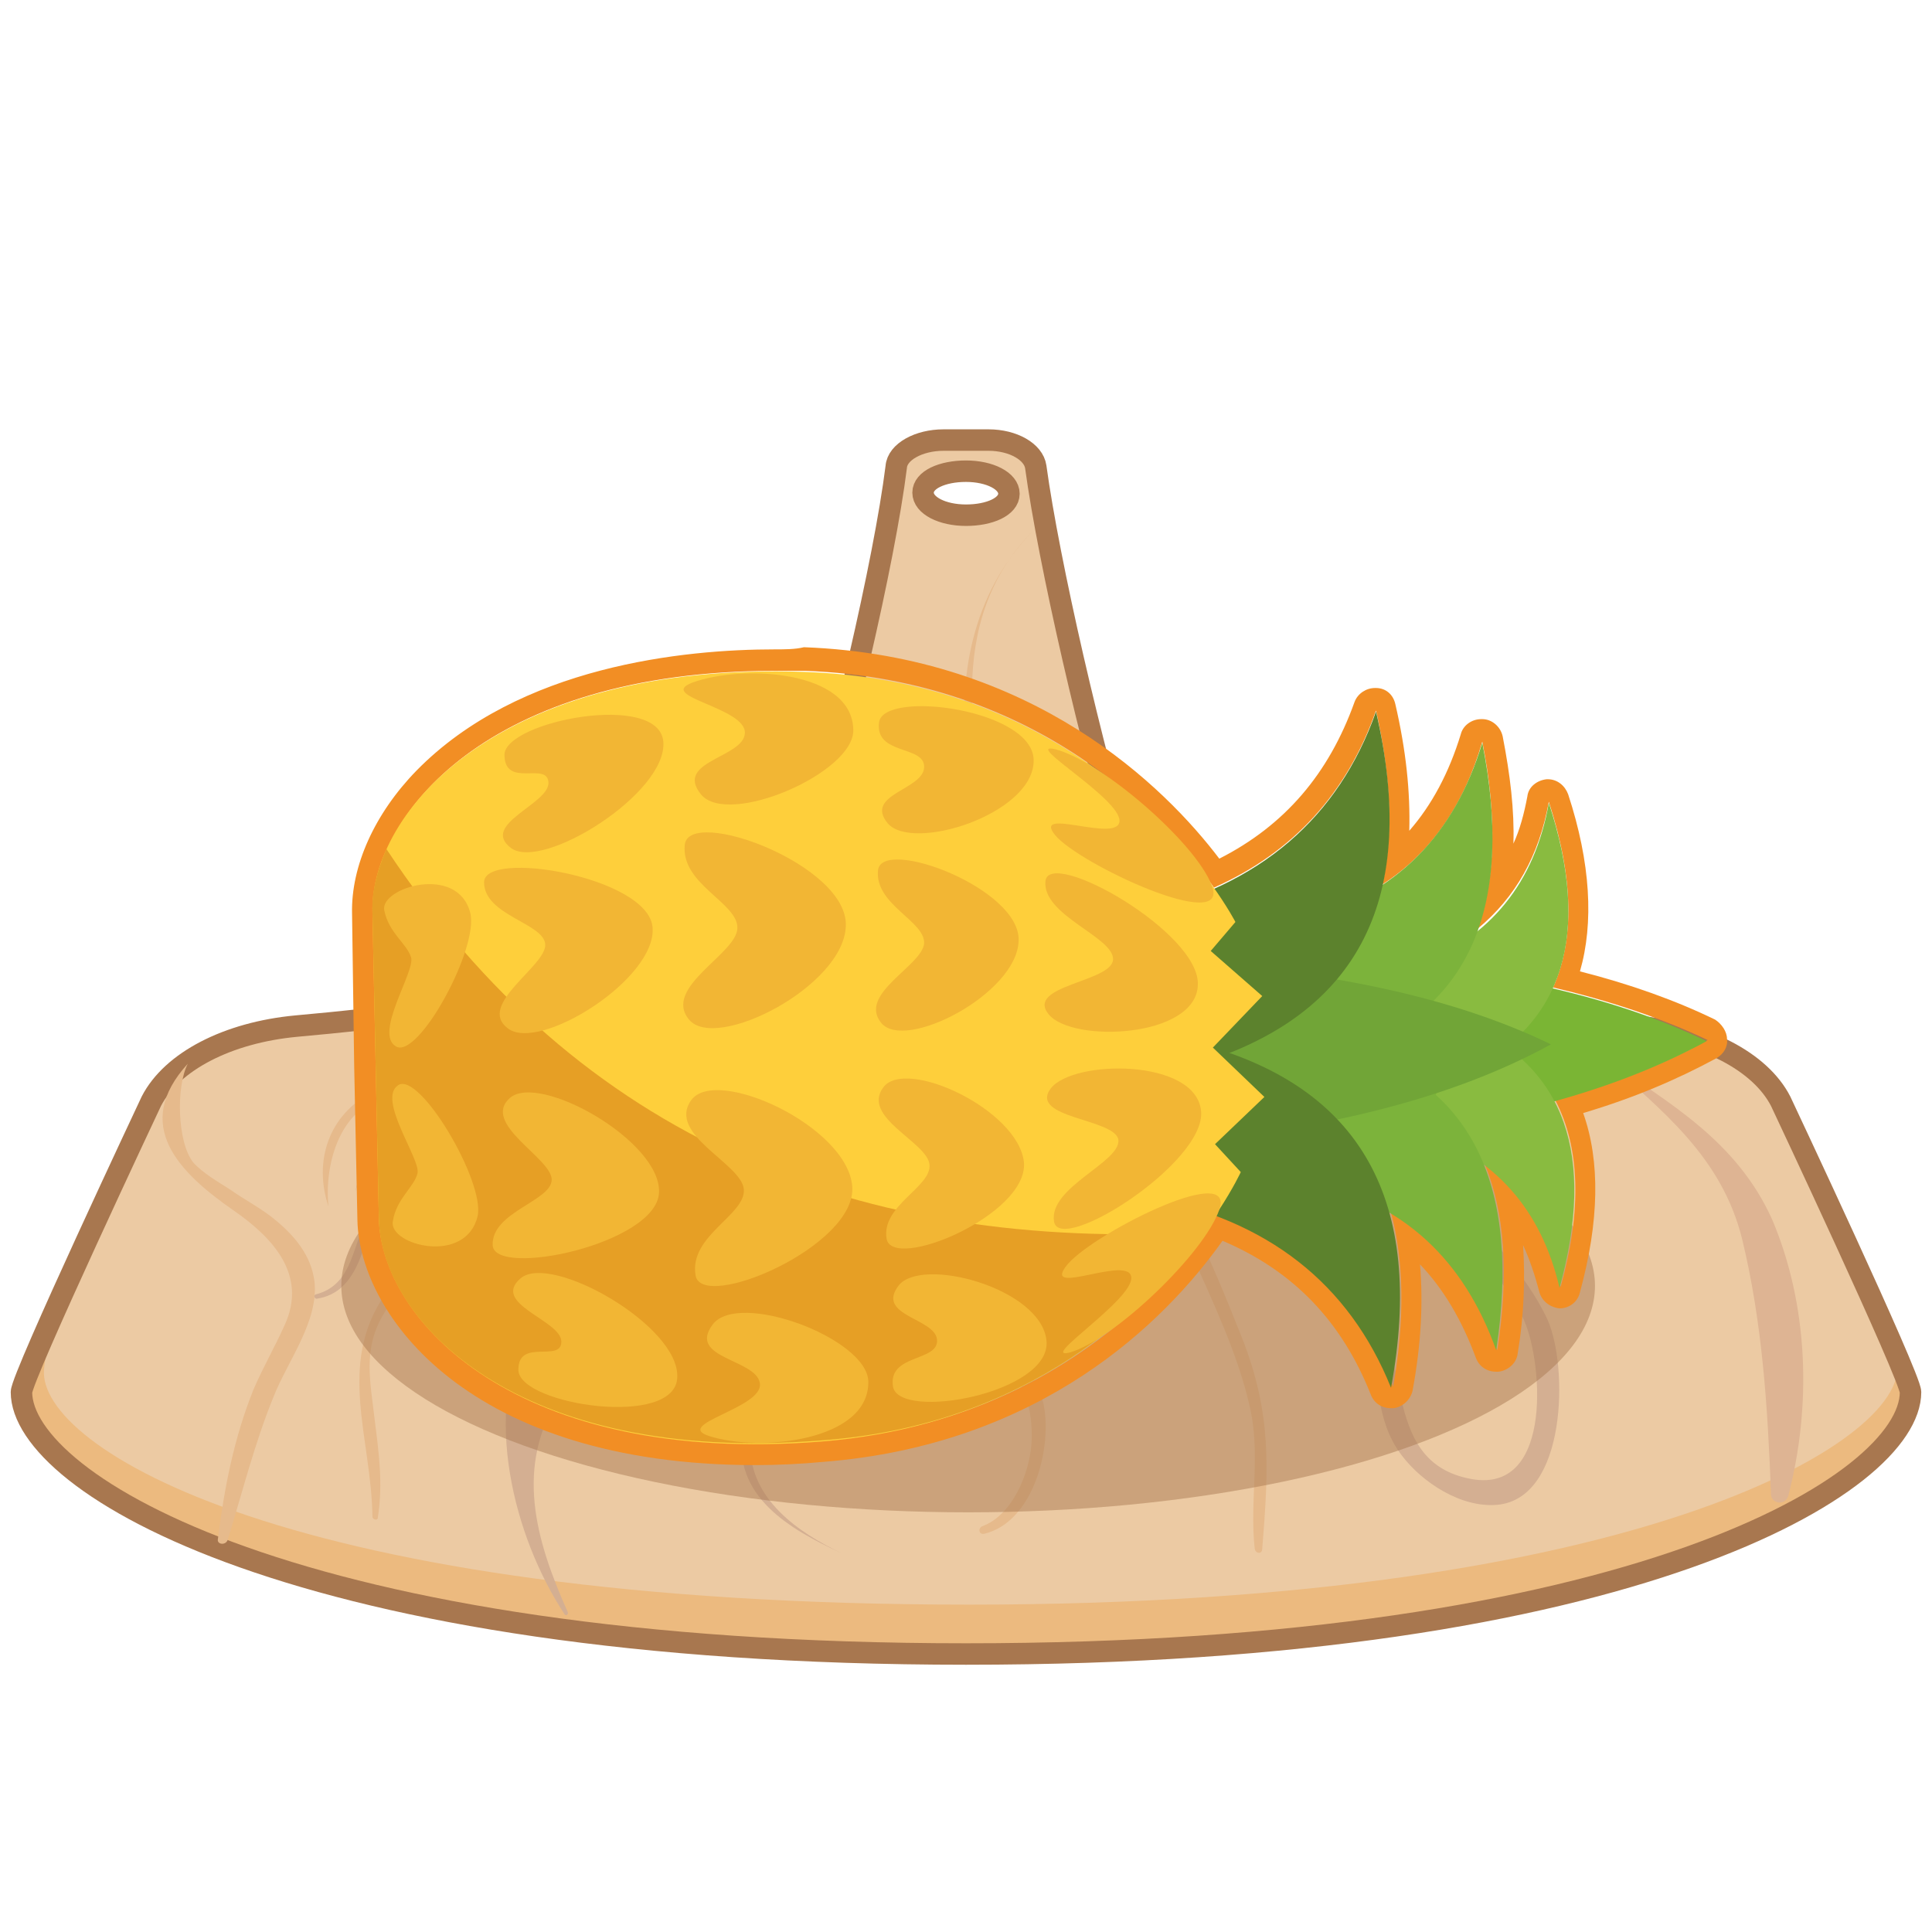 <?xml version="1.0" encoding="utf-8"?>
<!-- Generator: Adobe Illustrator 22.0.1, SVG Export Plug-In . SVG Version: 6.00 Build 0)  -->
<svg version="1.1" id="Layer_1" xmlns="http://www.w3.org/2000/svg" xmlns:xlink="http://www.w3.org/1999/xlink" x="0px" y="0px"
	 width="180px" height="180px" viewBox="0 0 180 180" style="enable-background:new 0 0 180 180;" xml:space="preserve">
<style type="text/css">
	.st0{fill:#ECBA7F;}
	.st1{fill:#ECCAA3;}
	.st2{fill:none;stroke:#A8774F;stroke-width:2;stroke-miterlimit:10;}
	.st3{fill:#D4AF92;}
	.st4{fill:#E6BA8C;}
	.st5{fill:#DEB493;}
	.st6{opacity:0.48;fill:#A8774F;enable-background:new    ;}
	.st7{fill:#F28E24;}
	.st8{fill:#7AB534;}
	.st9{fill:#89BB40;}
	.st10{fill:#7CB33B;}
	.st11{fill:#71A537;}
	.st12{fill:#5C822D;}
	.st13{fill:#FECF3B;}
	.st14{fill:#E69F25;}
	.st15{fill:#F2B634;}
</style>
<g id="Spatula">
	<path class="st0" d="M90.1,154.4c-62.2,0-88-15.9-88-24.4c1.8-6.7,10.5-22.6,11.3-23.8c2.1-4,147.2,0.1,149.3,4.1
		c0.8,1.2,15.5,13.2,15.5,19.7C178.2,138.5,152.3,154.4,90.1,154.4z"/>
	<path class="st1" d="M166.1,102.8c-1.9-3.7-7.1-6.4-13.5-7c-15.8-1.4-44.5-5.3-47.3-14.7c-3.4-11.1-7.4-28.6-8.6-37.4
		c-0.2-1.4-2.1-2.5-4.4-2.5h-2.1h-2.1c-2.3,0-4.3,1.1-4.4,2.5c-1.1,8.8-5.2,26.3-8.6,37.4c-2.9,9.4-31.6,13.3-47.3,14.7
		c-6.4,0.6-11.6,3.3-13.5,7c0,0-9.6,17.6-10.2,24.8c-0.6,7.2,22.8,21.9,86.2,21.9s88.2-15.8,86.4-22.8
		C174.7,119.4,166.1,102.8,166.1,102.8z M90.1,48.3c-2.2,0-4-0.9-4-2.1c0-1.2,1.8-2.1,4-2.1s4,0.9,4,2.1
		C94.2,47.4,92.4,48.3,90.1,48.3z"/>
	<path class="st2" d="M165.9,102.6c-1.9-3.7-7.1-6.4-13.5-7c-15.8-1.4-44.5-5.3-47.3-14.7c-3.4-11.1-7.4-28.6-8.6-37.4
		c-0.2-1.4-2.1-2.5-4.4-2.5H90h-2.1c-2.3,0-4.3,1.1-4.4,2.5c-1.1,8.8-5.2,26.3-8.6,37.4C72,90.3,43.4,94.2,27.6,95.6
		c-6.4,0.6-11.6,3.3-13.5,7c0,0-12.1,25.7-12.1,27.1c0,8.5,25.8,24.4,88,24.4s88-15.9,88-24.4C178,128.3,165.9,102.6,165.9,102.6z
		 M90,43.9c2.2,0,4,0.9,4,2.1s-1.8,2-4,2s-4-0.9-4-2.1S87.8,43.9,90,43.9z"/>
	<g>
		<g>
			<path class="st3" d="M54.9,92.7c2.6,5,8.5,10.1,6.7,16.2s-9.6,8.8-12.5,14.6c-4.1,8.2-1.3,19.6,3.5,26.9c0.1,0.2,0.4,0,0.3-0.2
				c-3-6.7-5-13.6-0.7-20.2c3.2-4.9,7.4-8.3,9.6-13.9c1.5-3.9,3-8.6,1.5-12.7C61.7,99,57.5,96.4,54.9,92.7
				C55,92.6,54.9,92.6,54.9,92.7L54.9,92.7z"/>
		</g>
	</g>
	<g>
		<g>
			<path class="st4" d="M17.5,99.1c-5.2,5.7-0.9,10.1,4.3,13.7c3.6,2.5,6.9,6,4.7,10.7c-0.9,2-2,3.9-2.9,6
				c-1.8,4.5-2.7,9.1-3.3,13.9c-0.1,0.5,0.7,0.6,0.9,0.1c1.4-4.5,2.5-9,4.3-13.4c1.3-3.3,4.2-7,3.8-10.7c-0.3-2.4-1.8-4.2-3.6-5.7
				c-1.3-1.1-2.9-1.9-4.3-2.9c-1.1-0.7-2.5-1.5-3.4-2.5C16.5,106.4,16.4,101.2,17.5,99.1L17.5,99.1L17.5,99.1z"/>
		</g>
	</g>
	<g>
		<g>
			<path class="st4" d="M30.6,112.4c-0.4-4,1.1-9.6,6-10.3c6.7-1,6,4.2,5.3,7.6c-1,4.7-3.5,7.2-6.1,11c-4.4,6.5-1.2,13.3-1.1,20.6
				c0,0.3,0.5,0.4,0.5,0.1c0.5-3.2,0.1-6-0.3-9.2c-0.4-3.5-1.1-6.5,0.8-9.7c0.8-1.4,2-2.5,2.9-3.8c2.8-3.9,6.2-10.4,4.5-15.5
				c-1.2-3.4-5.6-2.9-8.3-1.5C30.6,103.8,29.2,108.2,30.6,112.4C30.5,112.4,30.6,112.4,30.6,112.4L30.6,112.4z"/>
		</g>
	</g>
	<g>
		<g>
			<path class="st3" d="M33.1,111c0.3-0.8,0.6-1.6,1-2.3c2.1-0.1,2.6,0.9,1.4,2.8c-0.5,0.9-1.2,1.6-1.6,2.6
				c-1.1,2.5-1.3,5.7-4.5,6.5c-0.2,0.1-0.1,0.4,0.1,0.4c2-0.3,3.1-1.6,3.9-3.4c0.7-1.6,0.9-3.2,1.8-4.7c0.6-0.9,1.1-1.5,1.3-2.6
				c0.1-0.7,0.1-2.6-1-2.8C33.9,107.1,33.4,110,33.1,111L33.1,111L33.1,111z"/>
		</g>
	</g>
	<g>
		<g>
			<path class="st4" d="M96.2,49.5c-11.4,11.8-5.3,31,1.3,43.8c4.2,8.1,9.8,15.1,13.5,23.5c2,4.5,4.3,9.3,5.4,14.1
				c1.1,4.5,0,8.9,0.5,13.4c0.1,0.5,0.7,0.5,0.7,0c0.6-7.5,0.9-12.6-1.9-19.7c-3-7.6-6.2-14.8-10.7-21.6c-4.8-7.4-8.9-14.5-11.6-23
				C90.3,70,88,57.8,96.2,49.5C96.3,49.5,96.2,49.5,96.2,49.5L96.2,49.5z"/>
		</g>
	</g>
	<g>
		<g>
			<path class="st5" d="M149.3,98.5c5.6,5,11.1,9.3,13,16.9c1.9,7.8,2.4,15.8,2.7,23.8c0,0.9,1.3,1.1,1.6,0.2
				c2.2-8.4,1.9-17.8-1.5-25.8C161.8,106.3,155.6,102.8,149.3,98.5L149.3,98.5L149.3,98.5z"/>
		</g>
	</g>
	<g>
		<g>
			<path class="st3" d="M114.6,98.1c0.9,5.2,1.5,10.8,3.4,15.7c2,4.9,7.5,6.4,9.3,11c1.4,3.7,0.7,7.4,3.3,10.8
				c1.9,2.5,5.5,4.9,8.9,4.6c6.5-0.6,6.6-12.9,4.7-17.2c-2-4.4-5.9-8-8.5-12c-3.4-5.4-5.5-11.2-6.4-17.5c-0.1-0.4-0.7-0.3-0.7,0.1
				c-0.1,7.4,3,14.3,7.1,20.3c2,2.9,4.5,5.5,6.1,8.7c1.9,3.6,3.1,16.6-4.7,15.2c-8.9-1.6-5.2-12.6-10.2-17.3c-3.1-2.9-6.3-4.4-8-8.7
				C117,107.5,115.8,102.7,114.6,98.1L114.6,98.1L114.6,98.1z"/>
		</g>
	</g>
	<g>
		<g>
			<path class="st4" d="M79.8,65.2c2.1,3.8,4.1,6.7,4.1,11.2c0,3.8-0.7,7.7-1.7,11.3c-1.4,5.3-6,11.4-5.1,17.1
				c0.8,5.3,5.7,10.6,9.1,14.5c2.1,2.4,4.5,4.4,6.7,6.7c2.4,2.4,3.4,5.1,3.2,8.5c-0.2,2.8-1.8,6.7-4.6,7.7c-0.4,0.2-0.3,0.8,0.2,0.7
				c4.6-1.1,6.4-8.1,5.5-12.2c-0.7-2.9-3-5-5-6.9c-3.7-3.5-7.2-7.3-10.1-11.5c-1.3-1.8-3.1-4.1-3.6-6.3c-0.8-3.6,0.6-6.4,2-9.6
				c1.6-3.8,2.8-7.6,3.5-11.6c0.6-3.4,1.1-7.1,0.4-10.6C83.8,70.6,81.3,68.3,79.8,65.2C79.9,65.1,79.8,65.1,79.8,65.2L79.8,65.2z"/>
		</g>
	</g>
	<g>
		<g>
			<path class="st4" d="M68.4,87.6c0.8,4.8,3.5,9.8,3,14.8c-0.4,5-4.6,7.1-5.5,11.6c-0.1,0.4,0.5,0.8,0.8,0.3
				c2.1-3.7,5.7-6.6,6-11.1C73.2,97.8,70.1,92.6,68.4,87.6L68.4,87.6L68.4,87.6z"/>
		</g>
	</g>
	<g>
		<g>
			<path class="st3" d="M78.4,144.7c-4-1.9-8.5-5-8.5-10c0-3,2.4-6.1,3.4-8.9c1.9-5.3,2.4-11.2,0.8-16.5c-0.1-0.5-1-0.4-0.9,0.1
				c0.7,5.2,1,10.2-0.6,15.3c-0.9,2.9-2.9,5.6-3.4,8.6C68.2,139.4,73.6,142.5,78.4,144.7C78.4,144.8,78.4,144.7,78.4,144.7
				L78.4,144.7z"/>
		</g>
	</g>
	<g>
		<g>
			<path class="st5" d="M88.9,94.2c-3.6,0.5-4.4,5.7-3.6,8.7c0.6,2.3,2.6,4,4.2,5.7c0.7,0.8,1.7,2.5,3,2.5c2.4,0,4.4-6.2,4.1-8.1
				c-0.6-3.6-4.3-8.7-7.6-10.4c-0.4-0.2-0.9,0.3-0.5,0.7c3.7,3.8,8.6,9.4,4.9,14.8c-1,1.4-0.5,1.5-2,0.4c-0.9-0.7-1.8-1.9-2.6-2.7
				c-1.1-1.3-1.9-2.2-2.2-4c-0.4-2.3-0.7-6.3,2.6-6.9C89.5,94.8,89.3,94.1,88.9,94.2L88.9,94.2z"/>
		</g>
	</g>
</g>
<ellipse id="Shadow" class="st6" cx="90.2" cy="119.8" rx="58.4" ry="21.1"/>
<g id="Pineapple">
	<g>
		<path class="st7" d="M72.2,62.5c0.9,0,1.9,0,2.8,0c21.9,0.8,33.8,14,38.1,20.2c7.4-3.3,12.4-8.8,15.1-16.5
			c1.4,6.2,1.6,11.6,0.6,16.2c4.5-2.9,7.6-7.4,9.3-13.3c1.4,7,1.2,12.8-0.4,17.4c3.5-2.9,5.7-6.8,6.6-11.8
			c2.3,7.1,2.4,12.8,0.4,17.3c5.1,1.2,10,2.8,14.4,4.9c-4.3,2.4-9.1,4.2-14.2,5.6c2.3,4.4,2.5,10.2,0.5,17.4
			c-1.1-5-3.5-8.8-7.1-11.5c1.9,4.5,2.3,10.3,1.2,17.4c-2-5.8-5.3-10.1-9.9-12.8c1.2,4.5,1.3,9.9,0.2,16.2
			c-3.1-7.7-8.6-13.1-16.4-16c-4.5,6.7-15.7,19.4-36.6,21c-2.1,0.2-4.2,0.2-6.1,0.2c-24.2,0-34.9-12.3-35.1-20.9
			c-0.2-9.3-0.3-14.3-0.3-14.3s-0.1-5-0.3-14.3C34.5,76,45.5,62.5,72.2,62.5 M72.2,60.5c-8.4,0-23.8,1.5-33.4,11.3
			c-3.9,4-6.1,8.9-6,13.3L33,99.4l0.3,14.3c0.2,8.8,10.4,22.8,37.1,22.8c2,0,4.2-0.1,6.3-0.3c20.3-1.6,31.8-13,37.2-20.6
			c6.6,2.8,11.1,7.5,13.8,14.3c0.3,0.8,1,1.3,1.9,1.3c0.1,0,0.1,0,0.2,0c0.9-0.1,1.6-0.8,1.8-1.6c0.8-4.3,1-8.2,0.7-11.8
			c2.2,2.3,3.9,5.2,5.2,8.7c0.3,0.8,1,1.3,1.9,1.3c0.1,0,0.1,0,0.2,0c0.9-0.1,1.7-0.8,1.8-1.7c0.6-3.6,0.7-7,0.5-10.1
			c0.6,1.3,1.1,2.8,1.5,4.3c0.2,0.9,1,1.5,1.9,1.6l0,0c0.9,0,1.7-0.6,1.9-1.5c1.8-6.6,1.9-12.2,0.3-16.7c4.7-1.4,8.7-3.1,12.4-5.1
			c0.7-0.4,1.1-1.1,1-1.8c0-0.7-0.5-1.4-1.1-1.8c-3.7-1.8-7.9-3.3-12.6-4.5c1.3-4.5,1-10.1-1.1-16.5c-0.3-0.8-1-1.4-1.9-1.4h-0.1
			c-0.9,0.1-1.7,0.7-1.8,1.6c-0.3,1.6-0.7,3.1-1.3,4.4c0.1-3.1-0.3-6.4-1-10c-0.2-0.9-1-1.6-1.9-1.6H138c-0.9,0-1.7,0.6-1.9,1.4
			c-1.1,3.6-2.7,6.6-4.8,9c0.1-3.6-0.3-7.5-1.3-11.8c-0.2-0.9-0.9-1.5-1.8-1.5h-0.1c-0.8,0-1.6,0.5-1.9,1.3
			c-2.4,6.7-6.5,11.5-12.6,14.6c-5-6.6-17.3-18.9-38.7-19.7C74.1,60.5,73.1,60.5,72.2,60.5L72.2,60.5z"/>
	</g>
	<g>
		<path class="st8" d="M159,97c-9.7-4.7-21.5-6.8-34.1-7.7l0.4,16.8C137.9,104.8,149.5,102.2,159,97z"/>
		<path class="st9" d="M132.3,105.4c7,2.4,11.3,7.3,13,14.6c3.4-12.4,0.5-20.6-8.7-24.6L132.3,105.4z"/>
		<path class="st9" d="M132,90c6.9-2.7,11-7.8,12.3-15.2c4,12.2,1.4,20.6-7.6,25L132,90z"/>
		<path class="st10" d="M122.3,110.2c8.5,1.9,14.1,7.2,17.1,15.6c2.3-15.2-2.2-24.6-13.5-28.1L122.3,110.2z"/>
		<path class="st10" d="M121.7,85.6c8.4-2.3,13.8-7.8,16.4-16.4c3,15.1-1.1,24.7-12.2,28.7L121.7,85.6z"/>
		<path class="st11" d="M144.5,97.3c-9.7-4.7-21.5-6.8-34.1-7.7l0.4,16.8C123.4,105.1,135,102.5,144.5,97.3z"/>
		<path class="st12" d="M106.8,111.5c11.3,2.1,18.9,8.1,22.8,17.8c3.2-17.4-2.8-28.1-18-32.1L106.8,111.5z"/>
		<path class="st12" d="M106.2,85.1c11.2-2.6,18.5-8.9,22-18.8c4,17.2-1.5,28.2-16.5,32.8L106.2,85.1z"/>
	</g>
	<path class="st13" d="M76.6,134.3c28.6-2.3,39-25.1,39-25.1l-2.4-2.6l4.6-4.4l-4.8-4.6l4.6-4.8l-4.8-4.2l2.3-2.7
		c0,0-11.4-22.3-40.1-23.3S34.5,75.7,34.7,85S35,99.3,35,99.3s0.1,5,0.3,14.3C35.6,123,48,136.6,76.6,134.3z"/>
	<path class="st14" d="M112.1,114.8c-32,1.8-58.1-8.5-76.1-35.7c-0.9,2.1-1.4,4.1-1.3,5.9c0.2,9.3,0.3,14.3,0.3,14.3s0.1,5,0.3,14.3
		s12.6,22.9,41.2,20.6C96,132.8,107,121.7,112.1,114.8z"/>
	<g>
		<path class="st15" d="M79.4,110.5c-0.5-5.6-12.7-11.2-15-8s4.7,5.9,4.9,8.3c0.2,2.4-5.1,4.3-4.5,8
			C65.3,122.3,79.9,116.1,79.4,110.5z"/>
		<path class="st15" d="M80.9,128.7c-0.1-4-12.1-8.5-14.5-5.3s4.1,3.2,4.4,5.5s-8.2,3.8-4.7,4.9C70.7,135.3,81,134.3,80.9,128.7z"/>
		<path class="st15" d="M95.4,108.3c-0.5-4.9-11-9.8-13.1-7s4.1,5.1,4.3,7.2c0.2,2.1-4.5,3.8-4,6.9S95.8,113.2,95.4,108.3z"/>
		<path class="st15" d="M97.5,124.9c-0.5-4.9-11.7-7.9-13.8-5.1c-2.1,2.8,3.4,3,3.6,5c0.2,2.1-4.6,1.3-4.1,4.4
			C83.8,132.4,98,129.8,97.5,124.9z"/>
		<path class="st15" d="M111.9,103.5c-0.5-4.9-11.9-4.8-14-2.1c-2.1,2.8,6,2.8,6.3,4.8c0.2,2.1-6.5,4.4-6,7.6
			C98.7,117,112.4,108.3,111.9,103.5z"/>
		<path class="st15" d="M113.6,112.7c1.6-4.6-12.3,2.5-14.3,5.3c-2.1,2.8,5.9-1.1,6.1,1s-8.8,7.8-5.7,7
			C103.8,124.8,112.2,116.8,113.6,112.7z"/>
		<path class="st15" d="M61.4,111.1c0.2-4.8-11.2-11.2-13.9-8.8s3.9,5.6,3.9,7.6s-5.6,3-5.5,6.1C46,119.1,61.2,115.9,61.4,111.1z"/>
		<path class="st15" d="M63.1,128.3c0.2-4.8-11.8-11.6-14.6-9.2s3.8,3.9,3.8,5.9s-4.1-0.4-4,2.7C48.5,130.9,63,133.1,63.1,128.3z"/>
		<path class="st15" d="M44.5,113.3c0.7-3.2-5.4-13.5-7.4-12.2s2.1,6.9,1.8,8.2c-0.3,1.3-2,2.4-2.3,4.5
			C36.2,116,43.4,117.9,44.5,113.3z"/>
		<path class="st15" d="M78.8,86.3C78.6,91.9,66.7,98,64.2,95s4.4-6.1,4.5-8.5s-5.3-4.1-4.9-7.8C64.2,75.1,79.1,80.6,78.8,86.3z"/>
		<path class="st15" d="M79.5,68c0.1,4-11.7,9.1-14.2,6s4-3.4,4.1-5.7c0.1-2.4-8.3-3.4-4.9-4.7C69.1,61.9,79.4,62.4,79.5,68z"/>
		<path class="st15" d="M94.9,87.7c-0.2,4.9-10.6,10.3-12.8,7.6c-2.2-2.7,3.8-5.3,4-7.4c0.1-2.1-4.6-3.6-4.3-6.8
			S95.2,82.8,94.9,87.7z"/>
		<path class="st15" d="M96.3,71c-0.2,4.9-11.3,8.4-13.6,5.7c-2.2-2.7,3.3-3.1,3.4-5.2s-4.6-1.1-4.2-4.2S96.6,66.1,96.3,71z"/>
		<path class="st15" d="M111.6,91.8c-0.2,4.9-11.7,5.4-13.9,2.7c-2.2-2.7,5.9-3,6-5.1s-6.6-4.1-6.3-7.3S111.9,86.9,111.6,91.8z"/>
		<path class="st15" d="M112.9,82.5c1.8,4.6-12.4-2-14.6-4.7s5.9,0.8,6-1.3c0.1-2.1-9.1-7.4-6-6.7C102.6,70.9,111.4,78.5,112.9,82.5
			z"/>
		<path class="st15" d="M60.8,86.4c0.4,4.8-10.6,11.7-13.5,9.4c-2.9-2.2,3.6-5.8,3.5-7.8s-5.7-2.7-5.7-5.8
			C45.1,79.1,60.4,81.7,60.8,86.4z"/>
		<path class="st15" d="M61.8,69.1c0.4,4.8-11.3,12.1-14.2,9.9s3.6-4.1,3.5-6.1S47,73.5,47,70.3C47.1,67.2,61.4,64.4,61.8,69.1z"/>
		<path class="st15" d="M43.8,85c0.9,3.2-4.8,13.7-6.9,12.5c-2.1-1.2,1.8-7,1.4-8.3c-0.4-1.3-2.1-2.3-2.5-4.4S42.6,80.5,43.8,85z"/>
	</g>
</g>
</svg>
